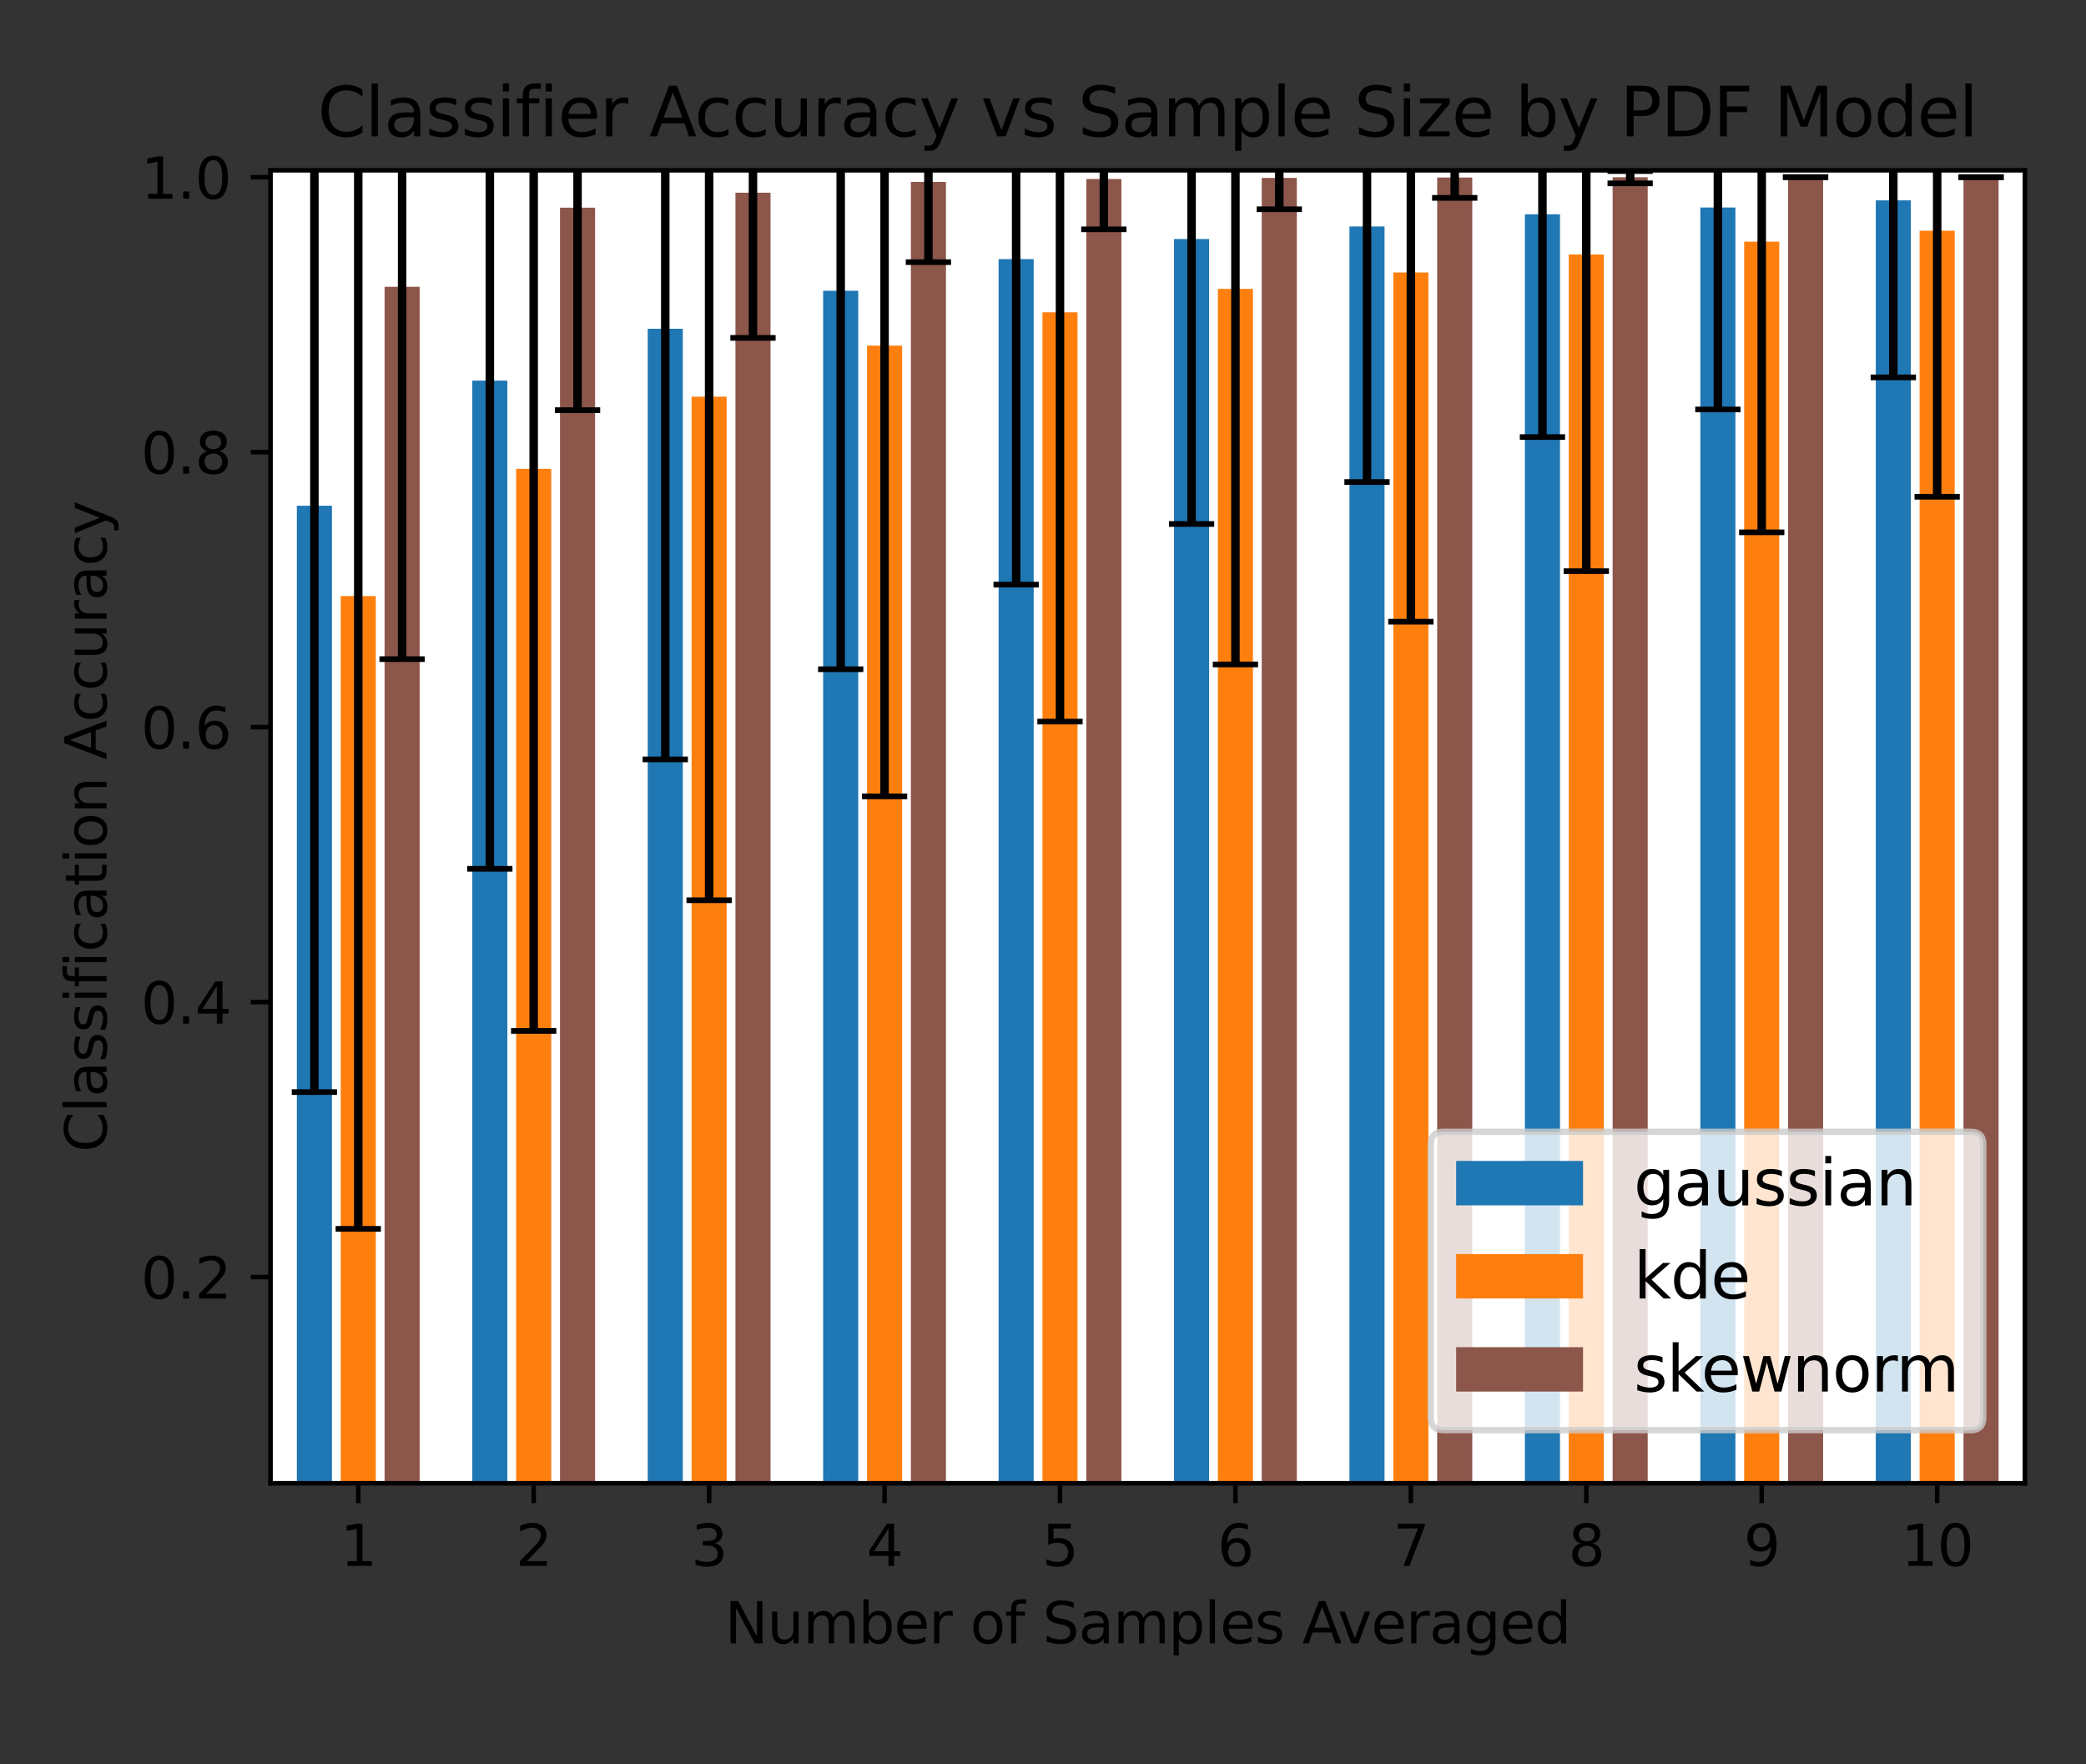 <?xml version="1.0" encoding="UTF-8" standalone="no"?>
<svg
   width="368.64pt"
   height="311.76pt"
   viewBox="0 0 368.64 311.76"
   version="1.1"
   id="svg823"
   xmlns:xlink="http://www.w3.org/1999/xlink"
   xmlns="http://www.w3.org/2000/svg"
   xmlns:svg="http://www.w3.org/2000/svg"
   xmlns:rdf="http://www.w3.org/1999/02/22-rdf-syntax-ns#"
   xmlns:cc="http://creativecommons.org/ns#"
   xmlns:dc="http://purl.org/dc/elements/1.1/">
  <rect x="0" y="0" width="368.64" height="311.76" fill="#333333" stroke="none"/>
  <defs
     id="defs6">
    <style
       type="text/css"
       id="style4">*{stroke-linejoin: round; stroke-linecap: butt}</style>
  </defs>
  <g
     id="patch_2"
     style="display:inline">
    <path
       d="M 47.81,262.119 H 357.84 V 30.097 H 47.81 Z"
       style="fill:#ffffff"
       id="path11" />
  </g>
  <g
     id="patch_3">
    <path
       d="m 52.46,274.267 h 6.201 V 89.373 h -6.201 z"
       clip-path="url(#pbb7b74eeee)"
       style="fill:#1f77b4"
       id="path14" />
  </g>
  <g
     id="patch_4">
    <path
       d="m 83.463,274.267 h 6.201 V 67.264 h -6.201 z"
       clip-path="url(#pbb7b74eeee)"
       style="fill:#1f77b4"
       id="path17" />
  </g>
  <g
     id="patch_5">
    <path
       d="m 114.466,274.267 h 6.201 V 58.1 h -6.201 z"
       clip-path="url(#pbb7b74eeee)"
       style="fill:#1f77b4"
       id="path20" />
  </g>
  <g
     id="patch_6">
    <path
       d="m 145.469,274.267 h 6.201 V 51.38 h -6.201 z"
       clip-path="url(#pbb7b74eeee)"
       style="fill:#1f77b4"
       id="path23" />
  </g>
  <g
     id="patch_7">
    <path
       d="m 176.472,274.267 h 6.201 V 45.792 h -6.201 z"
       clip-path="url(#pbb7b74eeee)"
       style="fill:#1f77b4"
       id="path26" />
  </g>
  <g
     id="patch_8">
    <path
       d="m 207.475,274.267 h 6.201 V 42.24 h -6.201 z"
       clip-path="url(#pbb7b74eeee)"
       style="fill:#1f77b4"
       id="path29" />
  </g>
  <g
     id="patch_9">
    <path
       d="m 238.478,274.267 h 6.201 V 40.019 h -6.201 z"
       clip-path="url(#pbb7b74eeee)"
       style="fill:#1f77b4"
       id="path32" />
  </g>
  <g
     id="patch_10">
    <path
       d="m 269.481,274.267 h 6.201 V 37.867 h -6.201 z"
       clip-path="url(#pbb7b74eeee)"
       style="fill:#1f77b4"
       id="path35" />
  </g>
  <g
     id="patch_11">
    <path
       d="m 300.484,274.267 h 6.201 V 36.671 h -6.201 z"
       clip-path="url(#pbb7b74eeee)"
       style="fill:#1f77b4"
       id="path38" />
  </g>
  <g
     id="patch_12">
    <path
       d="m 331.487,274.267 h 6.201 V 35.408 h -6.201 z"
       clip-path="url(#pbb7b74eeee)"
       style="fill:#1f77b4"
       id="path41" />
  </g>
  <g
     id="patch_13">
    <path
       d="m 60.211,274.267 h 6.201 V 105.33 h -6.201 z"
       clip-path="url(#pbb7b74eeee)"
       style="fill:#ff7f0e"
       id="path44" />
  </g>
  <g
     id="patch_14">
    <path
       d="m 91.214,274.267 h 6.201 V 82.852 h -6.201 z"
       clip-path="url(#pbb7b74eeee)"
       style="fill:#ff7f0e"
       id="path47" />
  </g>
  <g
     id="patch_15">
    <path
       d="m 122.217,274.267 h 6.201 V 70.097 h -6.201 z"
       clip-path="url(#pbb7b74eeee)"
       style="fill:#ff7f0e"
       id="path50" />
  </g>
  <g
     id="patch_16">
    <path
       d="m 153.22,274.267 h 6.201 V 61.074 h -6.201 z"
       clip-path="url(#pbb7b74eeee)"
       style="fill:#ff7f0e"
       id="path53" />
  </g>
  <g
     id="patch_17">
    <path
       d="m 184.223,274.267 h 6.201 V 55.189 h -6.201 z"
       clip-path="url(#pbb7b74eeee)"
       style="fill:#ff7f0e"
       id="path56" />
  </g>
  <g
     id="patch_18">
    <path
       d="m 215.226,274.267 h 6.201 V 51.045 h -6.201 z"
       clip-path="url(#pbb7b74eeee)"
       style="fill:#ff7f0e"
       id="path59" />
  </g>
  <g
     id="patch_19">
    <path
       d="m 246.229,274.267 h 6.201 V 48.153 h -6.201 z"
       clip-path="url(#pbb7b74eeee)"
       style="fill:#ff7f0e"
       id="path62" />
  </g>
  <g
     id="patch_20">
    <path
       d="m 277.232,274.267 h 6.201 V 44.971 h -6.201 z"
       clip-path="url(#pbb7b74eeee)"
       style="fill:#ff7f0e"
       id="path65" />
  </g>
  <g
     id="patch_21">
    <path
       d="m 308.235,274.267 h 6.201 V 42.706 h -6.201 z"
       clip-path="url(#pbb7b74eeee)"
       style="fill:#ff7f0e"
       id="path68" />
  </g>
  <g
     id="patch_22">
    <path
       d="m 339.238,274.267 h 6.201 V 40.777 h -6.201 z"
       clip-path="url(#pbb7b74eeee)"
       style="fill:#ff7f0e"
       id="path71" />
  </g>
  <g
     id="patch_23">
    <path
       d="m 67.962,274.267 h 6.201 V 50.675 h -6.201 z"
       clip-path="url(#pbb7b74eeee)"
       style="fill:#8c564b"
       id="path74" />
  </g>
  <g
     id="patch_24">
    <path
       d="m 98.965,274.267 h 6.201 V 36.701 h -6.201 z"
       clip-path="url(#pbb7b74eeee)"
       style="fill:#8c564b"
       id="path77" />
  </g>
  <g
     id="patch_25">
    <path
       d="m 129.968,274.267 h 6.201 V 34.052 h -6.201 z"
       clip-path="url(#pbb7b74eeee)"
       style="fill:#8c564b"
       id="path80" />
  </g>
  <g
     id="patch_26">
    <path
       d="m 160.971,274.267 h 6.201 V 32.143 h -6.201 z"
       clip-path="url(#pbb7b74eeee)"
       style="fill:#8c564b"
       id="path83" />
  </g>
  <g
     id="patch_27">
    <path
       d="m 191.974,274.267 h 6.201 V 31.637 h -6.201 z"
       clip-path="url(#pbb7b74eeee)"
       style="fill:#8c564b"
       id="path86" />
  </g>
  <g
     id="patch_28">
    <path
       d="m 222.977,274.267 h 6.201 V 31.438 h -6.201 z"
       clip-path="url(#pbb7b74eeee)"
       style="fill:#8c564b"
       id="path89" />
  </g>
  <g
     id="patch_29">
    <path
       d="m 253.98,274.267 h 6.201 V 31.365 h -6.201 z"
       clip-path="url(#pbb7b74eeee)"
       style="fill:#8c564b"
       id="path92" />
  </g>
  <g
     id="patch_30">
    <path
       d="m 284.983,274.267 h 6.201 V 31.317 h -6.201 z"
       clip-path="url(#pbb7b74eeee)"
       style="fill:#8c564b"
       id="path95" />
  </g>
  <g
     id="patch_31">
    <path
       d="m 315.986,274.267 h 6.201 V 31.312 h -6.201 z"
       clip-path="url(#pbb7b74eeee)"
       style="fill:#8c564b"
       id="path98" />
  </g>
  <g
     id="patch_32">
    <path
       d="m 346.989,274.267 h 6.201 V 31.312 h -6.201 z"
       clip-path="url(#pbb7b74eeee)"
       style="fill:#8c564b"
       id="path101" />
  </g>
  <g
     id="matplotlib.axis_1">
    <g
       id="xtick_1">
      <g
         id="line2d_1">
        <defs
           id="defs105">
          <path
             id="m21e3e07cd9"
             d="M 0,0 V 3.5"
             style="stroke:#000000;stroke-width:0.8" />
        </defs>
        <g
           id="g109">
          <use
             xlink:href="#m21e3e07cd9"
             x="63.312"
             y="262.119"
             style="stroke:#000000;stroke-width:0.8"
             id="use107"
             width="100%"
             height="100%" />
        </g>
      </g>
      <g
         id="text_1">
        <!-- 1 -->
        <g
           transform="matrix(0.1,0,0,-0.1,60.13,276.717)"
           id="g117">
          <defs
             id="defs113">
            <path
               id="DejaVuSans-31"
               d="M 794,531 H 1825 V 4091 L 703,3866 v 575 l 1116,225 h 631 V 531 H 3481 V 0 H 794 Z"
               transform="scale(0.016)" />
          </defs>
          <use
             xlink:href="#DejaVuSans-31"
             id="use115"
             x="0"
             y="0"
             width="100%"
             height="100%" />
        </g>
      </g>
    </g>
    <g
       id="xtick_2">
      <g
         id="line2d_2">
        <g
           id="g123">
          <use
             xlink:href="#m21e3e07cd9"
             x="94.314"
             y="262.119"
             style="stroke:#000000;stroke-width:0.8"
             id="use121"
             width="100%"
             height="100%" />
        </g>
      </g>
      <g
         id="text_2">
        <!-- 2 -->
        <g
           transform="matrix(0.1,0,0,-0.1,91.133,276.717)"
           id="g131">
          <defs
             id="defs127">
            <path
               id="DejaVuSans-32"
               d="M 1228,531 H 3431 V 0 H 469 v 531 q 359,372 979,998 621,627 780,809 303,340 423,576 121,236 121,464 0,372 -261,606 -261,235 -680,235 -297,0 -627,-103 -329,-103 -704,-313 v 638 q 381,153 712,231 332,78 607,78 725,0 1156,-363 431,-362 431,-968 0,-288 -108,-546 -107,-257 -392,-607 -78,-91 -497,-524 Q 1991,1309 1228,531 Z"
               transform="scale(0.016)" />
          </defs>
          <use
             xlink:href="#DejaVuSans-32"
             id="use129"
             x="0"
             y="0"
             width="100%"
             height="100%" />
        </g>
      </g>
    </g>
    <g
       id="xtick_3">
      <g
         id="line2d_3">
        <g
           id="g137">
          <use
             xlink:href="#m21e3e07cd9"
             x="125.317"
             y="262.119"
             style="stroke:#000000;stroke-width:0.8"
             id="use135"
             width="100%"
             height="100%" />
        </g>
      </g>
      <g
         id="text_3">
        <!-- 3 -->
        <g
           transform="matrix(0.1,0,0,-0.1,122.136,276.717)"
           id="g145">
          <defs
             id="defs141">
            <path
               id="DejaVuSans-33"
               d="m 2597,2516 q 453,-97 707,-404 255,-306 255,-756 0,-690 -475,-1069 -475,-378 -1350,-378 -293,0 -604,58 -311,58 -642,174 v 609 q 262,-153 574,-231 313,-78 654,-78 593,0 904,234 311,234 311,681 0,413 -289,645 -289,233 -804,233 h -544 v 519 h 569 q 465,0 712,186 247,186 247,536 0,359 -255,551 -254,193 -729,193 -260,0 -557,-57 -297,-56 -653,-174 v 562 q 360,100 674,150 314,50 592,50 719,0 1137,-327 419,-326 419,-882 0,-388 -222,-655 -222,-267 -631,-370 z"
               transform="scale(0.016)" />
          </defs>
          <use
             xlink:href="#DejaVuSans-33"
             id="use143"
             x="0"
             y="0"
             width="100%"
             height="100%" />
        </g>
      </g>
    </g>
    <g
       id="xtick_4">
      <g
         id="line2d_4">
        <g
           id="g151">
          <use
             xlink:href="#m21e3e07cd9"
             x="156.321"
             y="262.119"
             style="stroke:#000000;stroke-width:0.8"
             id="use149"
             width="100%"
             height="100%" />
        </g>
      </g>
      <g
         id="text_4">
        <!-- 4 -->
        <g
           transform="matrix(0.1,0,0,-0.1,153.139,276.717)"
           id="g159">
          <defs
             id="defs155">
            <path
               id="DejaVuSans-34"
               d="M 2419,4116 825,1625 h 1594 z m -166,550 h 794 V 1625 h 666 V 1100 H 3047 V 0 H 2419 V 1100 H 313 v 609 z"
               transform="scale(0.016)" />
          </defs>
          <use
             xlink:href="#DejaVuSans-34"
             id="use157"
             x="0"
             y="0"
             width="100%"
             height="100%" />
        </g>
      </g>
    </g>
    <g
       id="xtick_5">
      <g
         id="line2d_5">
        <g
           id="g165">
          <use
             xlink:href="#m21e3e07cd9"
             x="187.323"
             y="262.119"
             style="stroke:#000000;stroke-width:0.8"
             id="use163"
             width="100%"
             height="100%" />
        </g>
      </g>
      <g
         id="text_5">
        <!-- 5 -->
        <g
           transform="matrix(0.1,0,0,-0.1,184.142,276.717)"
           id="g173">
          <defs
             id="defs169">
            <path
               id="DejaVuSans-35"
               d="M 691,4666 H 3169 V 4134 H 1269 V 2991 q 137,47 274,70 138,23 276,23 781,0 1237,-428 457,-428 457,-1159 Q 3513,744 3044,326 2575,-91 1722,-91 1428,-91 1123,-41 819,9 494,109 v 635 q 281,-153 581,-228 300,-75 634,-75 541,0 856,284 316,284 316,772 0,487 -316,771 -315,285 -856,285 -253,0 -505,-56 -251,-56 -513,-175 z"
               transform="scale(0.016)" />
          </defs>
          <use
             xlink:href="#DejaVuSans-35"
             id="use171"
             x="0"
             y="0"
             width="100%"
             height="100%" />
        </g>
      </g>
    </g>
    <g
       id="xtick_6">
      <g
         id="line2d_6">
        <g
           id="g179">
          <use
             xlink:href="#m21e3e07cd9"
             x="218.327"
             y="262.119"
             style="stroke:#000000;stroke-width:0.8"
             id="use177"
             width="100%"
             height="100%" />
        </g>
      </g>
      <g
         id="text_6">
        <!-- 6 -->
        <g
           transform="matrix(0.1,0,0,-0.1,215.145,276.717)"
           id="g187">
          <defs
             id="defs183">
            <path
               id="DejaVuSans-36"
               d="m 2113,2584 q -425,0 -674,-291 -248,-290 -248,-796 0,-503 248,-796 249,-292 674,-292 425,0 673,292 248,293 248,796 0,506 -248,796 -248,291 -673,291 z m 1253,1979 v -575 q -238,112 -480,171 -242,60 -480,60 -625,0 -955,-422 -329,-422 -376,-1275 184,272 462,417 279,145 613,145 703,0 1111,-427 408,-426 408,-1160 0,-719 -425,-1154 -425,-434 -1131,-434 -810,0 -1238,620 -428,621 -428,1799 0,1106 525,1764 525,658 1409,658 238,0 480,-47 242,-47 505,-140 z"
               transform="scale(0.016)" />
          </defs>
          <use
             xlink:href="#DejaVuSans-36"
             id="use185"
             x="0"
             y="0"
             width="100%"
             height="100%" />
        </g>
      </g>
    </g>
    <g
       id="xtick_7">
      <g
         id="line2d_7">
        <g
           id="g193">
          <use
             xlink:href="#m21e3e07cd9"
             x="249.329"
             y="262.119"
             style="stroke:#000000;stroke-width:0.8"
             id="use191"
             width="100%"
             height="100%" />
        </g>
      </g>
      <g
         id="text_7">
        <!-- 7 -->
        <g
           transform="matrix(0.1,0,0,-0.1,246.148,276.717)"
           id="g201">
          <defs
             id="defs197">
            <path
               id="DejaVuSans-37"
               d="M 525,4666 H 3525 V 4397 L 1831,0 H 1172 L 2766,4134 H 525 Z"
               transform="scale(0.016)" />
          </defs>
          <use
             xlink:href="#DejaVuSans-37"
             id="use199"
             x="0"
             y="0"
             width="100%"
             height="100%" />
        </g>
      </g>
    </g>
    <g
       id="xtick_8">
      <g
         id="line2d_8">
        <g
           id="g207">
          <use
             xlink:href="#m21e3e07cd9"
             x="280.332"
             y="262.119"
             style="stroke:#000000;stroke-width:0.8"
             id="use205"
             width="100%"
             height="100%" />
        </g>
      </g>
      <g
         id="text_8">
        <!-- 8 -->
        <g
           transform="matrix(0.1,0,0,-0.1,277.151,276.717)"
           id="g215">
          <defs
             id="defs211">
            <path
               id="DejaVuSans-38"
               d="m 2034,2216 q -450,0 -708,-241 -257,-241 -257,-662 0,-422 257,-663 258,-241 708,-241 450,0 709,242 260,243 260,662 0,421 -258,662 -257,241 -711,241 z m -631,268 q -406,100 -633,378 -226,279 -226,679 0,559 398,884 399,325 1092,325 697,0 1094,-325 397,-325 397,-884 0,-400 -227,-679 -226,-278 -629,-378 456,-106 710,-416 255,-309 255,-755 Q 3634,634 3220,271 2806,-91 2034,-91 1263,-91 848,271 434,634 434,1313 q 0,446 256,755 257,310 713,416 z m -231,997 q 0,-362 226,-565 227,-203 636,-203 407,0 636,203 230,203 230,565 0,363 -230,566 -229,203 -636,203 -409,0 -636,-203 -226,-203 -226,-566 z"
               transform="scale(0.016)" />
          </defs>
          <use
             xlink:href="#DejaVuSans-38"
             id="use213"
             x="0"
             y="0"
             width="100%"
             height="100%" />
        </g>
      </g>
    </g>
    <g
       id="xtick_9">
      <g
         id="line2d_9">
        <g
           id="g221">
          <use
             xlink:href="#m21e3e07cd9"
             x="311.336"
             y="262.119"
             style="stroke:#000000;stroke-width:0.8"
             id="use219"
             width="100%"
             height="100%" />
        </g>
      </g>
      <g
         id="text_9">
        <!-- 9 -->
        <g
           transform="matrix(0.1,0,0,-0.1,308.154,276.717)"
           id="g229">
          <defs
             id="defs225">
            <path
               id="DejaVuSans-39"
               d="m 703,97 v 575 q 238,-113 481,-172 244,-59 479,-59 625,0 954,420 330,420 377,1277 -181,-269 -460,-413 -278,-144 -615,-144 -700,0 -1108,423 -408,424 -408,1159 0,718 425,1152 425,435 1131,435 810,0 1236,-621 427,-620 427,-1801 Q 3622,1225 3098,567 2575,-91 1691,-91 1453,-91 1209,-44 966,3 703,97 Z m 1256,1978 q 425,0 673,290 249,291 249,798 0,503 -249,795 -248,292 -673,292 -425,0 -673,-292 -248,-292 -248,-795 0,-507 248,-798 248,-290 673,-290 z"
               transform="scale(0.016)" />
          </defs>
          <use
             xlink:href="#DejaVuSans-39"
             id="use227"
             x="0"
             y="0"
             width="100%"
             height="100%" />
        </g>
      </g>
    </g>
    <g
       id="xtick_10">
      <g
         id="line2d_10">
        <g
           id="g235">
          <use
             xlink:href="#m21e3e07cd9"
             x="342.339"
             y="262.119"
             style="stroke:#000000;stroke-width:0.8"
             id="use233"
             width="100%"
             height="100%" />
        </g>
      </g>
      <g
         id="text_10">
        <!-- 10 -->
        <g
           transform="matrix(0.1,0,0,-0.1,335.976,276.717)"
           id="g245">
          <defs
             id="defs239">
            <path
               id="DejaVuSans-30"
               d="m 2034,4250 q -487,0 -733,-480 -245,-479 -245,-1442 0,-959 245,-1439 246,-480 733,-480 491,0 736,480 246,480 246,1439 0,963 -246,1442 -245,480 -736,480 z m 0,500 q 785,0 1199,-621 414,-620 414,-1801 0,-1178 -414,-1799 -414,-620 -1199,-620 -784,0 -1198,620 -414,621 -414,1799 0,1181 414,1801 414,621 1198,621 z"
               transform="scale(0.016)" />
          </defs>
          <use
             xlink:href="#DejaVuSans-31"
             id="use241"
             x="0"
             y="0"
             width="100%"
             height="100%" />
          <use
             xlink:href="#DejaVuSans-30"
             transform="translate(63.623)"
             id="use243"
             x="0"
             y="0"
             width="100%"
             height="100%" />
        </g>
      </g>
    </g>
    <g
       id="text_11">
      <!-- Number of Samples Averaged -->
      <g
         transform="matrix(0.1,0,0,-0.1,128.092,290.395)"
         id="g321">
        <defs
           id="defs267">
          <path
             id="DejaVuSans-4e"
             d="m 628,4666 h 850 L 3547,763 v 3903 h 612 V 0 H 3309 L 1241,3903 V 0 H 628 Z"
             transform="scale(0.016)" />
          <path
             id="DejaVuSans-75"
             d="m 544,1381 v 2119 h 575 V 1403 q 0,-497 193,-746 194,-248 582,-248 465,0 735,297 271,297 271,810 v 1984 h 575 V 0 H 2900 V 538 Q 2691,219 2414,64 2138,-91 1772,-91 1169,-91 856,284 544,659 544,1381 Z m 1447,2203 z"
             transform="scale(0.016)" />
          <path
             id="DejaVuSans-6d"
             d="m 3328,2828 q 216,388 516,572 300,184 706,184 547,0 844,-383 297,-382 297,-1088 V 0 h -578 v 2094 q 0,503 -179,746 -178,244 -543,244 -447,0 -707,-297 -259,-296 -259,-809 V 0 h -578 v 2094 q 0,506 -178,748 -178,242 -550,242 -441,0 -701,-298 -259,-298 -259,-808 V 0 H 581 v 3500 h 578 v -544 q 197,322 472,475 275,153 653,153 382,0 649,-194 267,-193 395,-562 z"
             transform="scale(0.016)" />
          <path
             id="DejaVuSans-62"
             d="m 3116,1747 q 0,634 -261,995 -261,361 -717,361 -457,0 -718,-361 -261,-361 -261,-995 0,-634 261,-995 261,-361 718,-361 456,0 717,361 261,361 261,995 z M 1159,2969 q 182,312 458,463 277,152 661,152 638,0 1036,-506 399,-506 399,-1331 Q 3713,922 3314,415 2916,-91 2278,-91 1894,-91 1617,61 1341,213 1159,525 V 0 H 581 v 4863 h 578 z"
             transform="scale(0.016)" />
          <path
             id="DejaVuSans-65"
             d="M 3597,1894 V 1613 H 953 q 38,-594 358,-905 320,-311 892,-311 331,0 642,81 311,81 618,244 V 178 Q 3153,47 2828,-22 2503,-91 2169,-91 1331,-91 842,396 353,884 353,1716 q 0,859 464,1363 464,505 1252,505 706,0 1117,-455 411,-454 411,-1235 z m -575,169 q -6,471 -264,752 -258,282 -683,282 -481,0 -770,-272 -289,-272 -333,-766 z"
             transform="scale(0.016)" />
          <path
             id="DejaVuSans-72"
             d="m 2631,2963 q -97,56 -211,82 -114,27 -251,27 -488,0 -749,-317 -261,-317 -261,-911 V 0 H 581 v 3500 h 578 v -544 q 182,319 472,473 291,155 707,155 59,0 131,-8 72,-7 159,-23 z"
             transform="scale(0.016)" />
          <path
             id="DejaVuSans-20"
             transform="scale(0.016)"
             d="" />
          <path
             id="DejaVuSans-6f"
             d="m 1959,3097 q -462,0 -731,-361 -269,-361 -269,-989 0,-628 267,-989 268,-361 733,-361 460,0 728,362 269,363 269,988 0,622 -269,986 -268,364 -728,364 z m 0,487 q 750,0 1178,-488 429,-487 429,-1349 Q 3566,888 3137,398 2709,-91 1959,-91 1206,-91 779,398 353,888 353,1747 q 0,862 426,1349 427,488 1180,488 z"
             transform="scale(0.016)" />
          <path
             id="DejaVuSans-66"
             d="m 2375,4863 v -479 h -550 q -309,0 -430,-125 -120,-125 -120,-450 v -309 h 947 V 3053 H 1275 V 0 H 697 V 3053 H 147 v 447 h 550 v 244 q 0,584 272,851 272,268 862,268 z"
             transform="scale(0.016)" />
          <path
             id="DejaVuSans-53"
             d="m 3425,4513 v -616 q -359,172 -678,256 -319,85 -616,85 -515,0 -795,-200 -280,-200 -280,-569 0,-310 186,-468 186,-157 705,-254 l 381,-78 q 706,-135 1042,-474 336,-339 336,-907 0,-679 -455,-1029 -454,-350 -1332,-350 -331,0 -705,75 -373,75 -773,222 v 650 q 384,-215 753,-325 369,-109 725,-109 540,0 834,212 294,213 294,607 0,343 -211,537 -211,194 -692,291 l -385,75 q -706,140 -1022,440 -315,300 -315,835 0,619 436,975 436,356 1201,356 329,0 669,-60 341,-59 697,-177 z"
             transform="scale(0.016)" />
          <path
             id="DejaVuSans-61"
             d="m 2194,1759 q -697,0 -966,-159 -269,-159 -269,-544 0,-306 202,-486 202,-179 548,-179 479,0 768,339 289,339 289,901 v 128 z m 1147,238 V 0 H 2766 V 531 Q 2569,213 2275,61 1981,-91 1556,-91 q -537,0 -855,302 -317,302 -317,808 0,590 395,890 396,300 1180,300 h 807 v 57 q 0,397 -261,614 -261,217 -733,217 -300,0 -585,-72 -284,-72 -546,-216 v 532 q 315,122 612,182 297,61 578,61 760,0 1135,-394 375,-393 375,-1193 z"
             transform="scale(0.016)" />
          <path
             id="DejaVuSans-70"
             d="M 1159,525 V -1331 H 581 v 4831 h 578 v -531 q 182,312 458,463 277,152 661,152 638,0 1036,-506 399,-506 399,-1331 0,-825 -399,-1332 -398,-506 -1036,-506 -384,0 -661,152 -276,152 -458,464 z m 1957,1222 q 0,634 -261,995 -261,361 -717,361 -457,0 -718,-361 -261,-361 -261,-995 0,-634 261,-995 261,-361 718,-361 456,0 717,361 261,361 261,995 z"
             transform="scale(0.016)" />
          <path
             id="DejaVuSans-6c"
             d="m 603,4863 h 575 V 0 H 603 Z"
             transform="scale(0.016)" />
          <path
             id="DejaVuSans-73"
             d="m 2834,3397 v -544 q -243,125 -506,187 -262,63 -544,63 -428,0 -642,-131 -214,-131 -214,-394 0,-200 153,-314 153,-114 616,-217 l 197,-44 q 612,-131 870,-370 258,-239 258,-667 0,-488 -386,-773 Q 2250,-91 1575,-91 1294,-91 989,-36 684,19 347,128 v 594 q 319,-166 628,-249 309,-82 613,-82 406,0 624,139 219,139 219,392 0,234 -158,359 -157,125 -692,241 l -200,47 q -534,112 -772,345 -237,233 -237,639 0,494 350,762 350,269 994,269 318,0 599,-47 282,-46 519,-140 z"
             transform="scale(0.016)" />
          <path
             id="DejaVuSans-41"
             d="M 2188,4044 1331,1722 h 1716 z m -357,622 h 716 L 4325,0 H 3669 L 3244,1197 H 1141 L 716,0 H 50 Z"
             transform="scale(0.016)" />
          <path
             id="DejaVuSans-76"
             d="M 191,3500 H 800 L 1894,563 2988,3500 h 609 L 2284,0 h -781 z"
             transform="scale(0.016)" />
          <path
             id="DejaVuSans-67"
             d="m 2906,1791 q 0,625 -258,968 -257,344 -723,344 -462,0 -720,-344 -258,-343 -258,-968 0,-622 258,-966 258,-344 720,-344 466,0 723,344 258,344 258,966 z M 3481,434 q 0,-893 -397,-1329 -396,-436 -1215,-436 -303,0 -572,45 -269,45 -522,139 v 559 q 253,-137 500,-202 247,-66 503,-66 566,0 847,295 281,295 281,892 V 616 Q 2728,306 2450,153 2172,0 1784,0 1141,0 747,490 353,981 353,1791 q 0,812 394,1302 394,491 1037,491 388,0 666,-153 278,-153 456,-462 v 531 h 575 z"
             transform="scale(0.016)" />
          <path
             id="DejaVuSans-64"
             d="m 2906,2969 v 1894 h 575 V 0 H 2906 V 525 Q 2725,213 2448,61 2172,-91 1784,-91 1150,-91 751,415 353,922 353,1747 q 0,825 398,1331 399,506 1033,506 388,0 664,-152 277,-151 458,-463 z M 947,1747 q 0,-634 261,-995 261,-361 717,-361 456,0 718,361 263,361 263,995 0,634 -263,995 -262,361 -718,361 -456,0 -717,-361 -261,-361 -261,-995 z"
             transform="scale(0.016)" />
        </defs>
        <use
           xlink:href="#DejaVuSans-4e"
           id="use269"
           x="0"
           y="0"
           width="100%"
           height="100%" />
        <use
           xlink:href="#DejaVuSans-75"
           transform="translate(74.805)"
           id="use271"
           x="0"
           y="0"
           width="100%"
           height="100%" />
        <use
           xlink:href="#DejaVuSans-6d"
           transform="translate(138.184)"
           id="use273"
           x="0"
           y="0"
           width="100%"
           height="100%" />
        <use
           xlink:href="#DejaVuSans-62"
           transform="translate(235.596)"
           id="use275"
           x="0"
           y="0"
           width="100%"
           height="100%" />
        <use
           xlink:href="#DejaVuSans-65"
           transform="translate(299.072)"
           id="use277"
           x="0"
           y="0"
           width="100%"
           height="100%" />
        <use
           xlink:href="#DejaVuSans-72"
           transform="translate(360.596)"
           id="use279"
           x="0"
           y="0"
           width="100%"
           height="100%" />
        <use
           xlink:href="#DejaVuSans-20"
           transform="translate(401.709)"
           id="use281"
           x="0"
           y="0"
           width="100%"
           height="100%" />
        <use
           xlink:href="#DejaVuSans-6f"
           transform="translate(433.496)"
           id="use283"
           x="0"
           y="0"
           width="100%"
           height="100%" />
        <use
           xlink:href="#DejaVuSans-66"
           transform="translate(494.678)"
           id="use285"
           x="0"
           y="0"
           width="100%"
           height="100%" />
        <use
           xlink:href="#DejaVuSans-20"
           transform="translate(529.883)"
           id="use287"
           x="0"
           y="0"
           width="100%"
           height="100%" />
        <use
           xlink:href="#DejaVuSans-53"
           transform="translate(561.67)"
           id="use289"
           x="0"
           y="0"
           width="100%"
           height="100%" />
        <use
           xlink:href="#DejaVuSans-61"
           transform="translate(625.146)"
           id="use291"
           x="0"
           y="0"
           width="100%"
           height="100%" />
        <use
           xlink:href="#DejaVuSans-6d"
           transform="translate(686.426)"
           id="use293"
           x="0"
           y="0"
           width="100%"
           height="100%" />
        <use
           xlink:href="#DejaVuSans-70"
           transform="translate(783.838)"
           id="use295"
           x="0"
           y="0"
           width="100%"
           height="100%" />
        <use
           xlink:href="#DejaVuSans-6c"
           transform="translate(847.314)"
           id="use297"
           x="0"
           y="0"
           width="100%"
           height="100%" />
        <use
           xlink:href="#DejaVuSans-65"
           transform="translate(875.098)"
           id="use299"
           x="0"
           y="0"
           width="100%"
           height="100%" />
        <use
           xlink:href="#DejaVuSans-73"
           transform="translate(936.621)"
           id="use301"
           x="0"
           y="0"
           width="100%"
           height="100%" />
        <use
           xlink:href="#DejaVuSans-20"
           transform="translate(988.721)"
           id="use303"
           x="0"
           y="0"
           width="100%"
           height="100%" />
        <use
           xlink:href="#DejaVuSans-41"
           transform="translate(1020.508)"
           id="use305"
           x="0"
           y="0"
           width="100%"
           height="100%" />
        <use
           xlink:href="#DejaVuSans-76"
           transform="translate(1083.041)"
           id="use307"
           x="0"
           y="0"
           width="100%"
           height="100%" />
        <use
           xlink:href="#DejaVuSans-65"
           transform="translate(1142.221)"
           id="use309"
           x="0"
           y="0"
           width="100%"
           height="100%" />
        <use
           xlink:href="#DejaVuSans-72"
           transform="translate(1203.744)"
           id="use311"
           x="0"
           y="0"
           width="100%"
           height="100%" />
        <use
           xlink:href="#DejaVuSans-61"
           transform="translate(1244.857)"
           id="use313"
           x="0"
           y="0"
           width="100%"
           height="100%" />
        <use
           xlink:href="#DejaVuSans-67"
           transform="translate(1306.137)"
           id="use315"
           x="0"
           y="0"
           width="100%"
           height="100%" />
        <use
           xlink:href="#DejaVuSans-65"
           transform="translate(1369.613)"
           id="use317"
           x="0"
           y="0"
           width="100%"
           height="100%" />
        <use
           xlink:href="#DejaVuSans-64"
           transform="translate(1431.137)"
           id="use319"
           x="0"
           y="0"
           width="100%"
           height="100%" />
      </g>
    </g>
  </g>
  <g
     id="matplotlib.axis_2">
    <g
       id="ytick_1">
      <g
         id="line2d_11">
        <defs
           id="defs326">
          <path
             id="m6c1dc129af"
             d="M 0,0 H -3.5"
             style="stroke:#000000;stroke-width:0.8" />
        </defs>
        <g
           id="g330">
          <use
             xlink:href="#m6c1dc129af"
             x="47.81"
             y="225.676"
             style="stroke:#000000;stroke-width:0.8"
             id="use328"
             width="100%"
             height="100%" />
        </g>
      </g>
      <g
         id="text_12">
        <!-- 0.2 -->
        <g
           transform="matrix(0.1,0,0,-0.1,24.907,229.475)"
           id="g342">
          <defs
             id="defs334">
            <path
               id="DejaVuSans-2e"
               d="m 684,794 h 660 V 0 H 684 Z"
               transform="scale(0.016)" />
          </defs>
          <use
             xlink:href="#DejaVuSans-30"
             id="use336"
             x="0"
             y="0"
             width="100%"
             height="100%" />
          <use
             xlink:href="#DejaVuSans-2e"
             transform="translate(63.623)"
             id="use338"
             x="0"
             y="0"
             width="100%"
             height="100%" />
          <use
             xlink:href="#DejaVuSans-32"
             transform="translate(95.41)"
             id="use340"
             x="0"
             y="0"
             width="100%"
             height="100%" />
        </g>
      </g>
    </g>
    <g
       id="ytick_2">
      <g
         id="line2d_12">
        <g
           id="g348">
          <use
             xlink:href="#m6c1dc129af"
             x="47.81"
             y="177.085"
             style="stroke:#000000;stroke-width:0.8"
             id="use346"
             width="100%"
             height="100%" />
        </g>
      </g>
      <g
         id="text_13">
        <!-- 0.4 -->
        <g
           transform="matrix(0.1,0,0,-0.1,24.907,180.884)"
           id="g357">
          <use
             xlink:href="#DejaVuSans-30"
             id="use351"
             x="0"
             y="0"
             width="100%"
             height="100%" />
          <use
             xlink:href="#DejaVuSans-2e"
             transform="translate(63.623)"
             id="use353"
             x="0"
             y="0"
             width="100%"
             height="100%" />
          <use
             xlink:href="#DejaVuSans-34"
             transform="translate(95.41)"
             id="use355"
             x="0"
             y="0"
             width="100%"
             height="100%" />
        </g>
      </g>
    </g>
    <g
       id="ytick_3">
      <g
         id="line2d_13">
        <g
           id="g363">
          <use
             xlink:href="#m6c1dc129af"
             x="47.81"
             y="128.494"
             style="stroke:#000000;stroke-width:0.8"
             id="use361"
             width="100%"
             height="100%" />
        </g>
      </g>
      <g
         id="text_14">
        <!-- 0.6 -->
        <g
           transform="matrix(0.1,0,0,-0.1,24.907,132.293)"
           id="g372">
          <use
             xlink:href="#DejaVuSans-30"
             id="use366"
             x="0"
             y="0"
             width="100%"
             height="100%" />
          <use
             xlink:href="#DejaVuSans-2e"
             transform="translate(63.623)"
             id="use368"
             x="0"
             y="0"
             width="100%"
             height="100%" />
          <use
             xlink:href="#DejaVuSans-36"
             transform="translate(95.41)"
             id="use370"
             x="0"
             y="0"
             width="100%"
             height="100%" />
        </g>
      </g>
    </g>
    <g
       id="ytick_4">
      <g
         id="line2d_14">
        <g
           id="g378">
          <use
             xlink:href="#m6c1dc129af"
             x="47.81"
             y="79.903"
             style="stroke:#000000;stroke-width:0.8"
             id="use376"
             width="100%"
             height="100%" />
        </g>
      </g>
      <g
         id="text_15">
        <!-- 0.8 -->
        <g
           transform="matrix(0.1,0,0,-0.1,24.907,83.702)"
           id="g387">
          <use
             xlink:href="#DejaVuSans-30"
             id="use381"
             x="0"
             y="0"
             width="100%"
             height="100%" />
          <use
             xlink:href="#DejaVuSans-2e"
             transform="translate(63.623)"
             id="use383"
             x="0"
             y="0"
             width="100%"
             height="100%" />
          <use
             xlink:href="#DejaVuSans-38"
             transform="translate(95.41)"
             id="use385"
             x="0"
             y="0"
             width="100%"
             height="100%" />
        </g>
      </g>
    </g>
    <g
       id="ytick_5">
      <g
         id="line2d_15">
        <g
           id="g393">
          <use
             xlink:href="#m6c1dc129af"
             x="47.81"
             y="31.312"
             style="stroke:#000000;stroke-width:0.8"
             id="use391"
             width="100%"
             height="100%" />
        </g>
      </g>
      <g
         id="text_16">
        <!-- 1.0 -->
        <g
           transform="matrix(0.1,0,0,-0.1,24.907,35.111)"
           id="g402">
          <use
             xlink:href="#DejaVuSans-31"
             id="use396"
             x="0"
             y="0"
             width="100%"
             height="100%" />
          <use
             xlink:href="#DejaVuSans-2e"
             transform="translate(63.623)"
             id="use398"
             x="0"
             y="0"
             width="100%"
             height="100%" />
          <use
             xlink:href="#DejaVuSans-30"
             transform="translate(95.41)"
             id="use400"
             x="0"
             y="0"
             width="100%"
             height="100%" />
        </g>
      </g>
    </g>
    <g
       id="text_17">
      <!-- Classification Accuracy -->
      <g
         transform="matrix(0,-0.1,-0.1,0,18.827,203.608)"
         id="g460">
        <defs
           id="defs412">
          <path
             id="DejaVuSans-43"
             d="m 4122,4306 v -665 q -319,297 -680,443 -361,147 -767,147 -800,0 -1225,-489 -425,-489 -425,-1414 0,-922 425,-1411 425,-489 1225,-489 406,0 767,147 361,147 680,444 V 359 Q 3791,134 3420,21 3050,-91 2638,-91 1578,-91 968,557 359,1206 359,2328 q 0,1125 609,1773 610,649 1670,649 418,0 788,-111 371,-111 696,-333 z"
             transform="scale(0.016)" />
          <path
             id="DejaVuSans-69"
             d="m 603,3500 h 575 V 0 H 603 Z m 0,1363 h 575 V 4134 H 603 Z"
             transform="scale(0.016)" />
          <path
             id="DejaVuSans-63"
             d="m 3122,3366 v -538 q -244,135 -489,202 -245,67 -495,67 -560,0 -870,-355 -309,-354 -309,-995 0,-641 309,-996 310,-354 870,-354 250,0 495,67 245,67 489,202 V 134 Q 2881,22 2623,-34 2366,-91 2075,-91 1284,-91 818,406 353,903 353,1747 q 0,856 470,1346 471,491 1290,491 265,0 518,-55 253,-54 491,-163 z"
             transform="scale(0.016)" />
          <path
             id="DejaVuSans-74"
             d="M 1172,4494 V 3500 H 2356 V 3053 H 1172 V 1153 q 0,-428 117,-550 117,-122 477,-122 h 590 V 0 H 1766 Q 1100,0 847,248 594,497 594,1153 V 3053 H 172 v 447 h 422 v 994 z"
             transform="scale(0.016)" />
          <path
             id="DejaVuSans-6e"
             d="M 3513,2113 V 0 h -575 v 2094 q 0,497 -194,743 -194,247 -581,247 -466,0 -735,-297 -269,-296 -269,-809 V 0 H 581 v 3500 h 578 v -544 q 207,316 486,472 280,156 646,156 603,0 912,-373 310,-373 310,-1098 z"
             transform="scale(0.016)" />
          <path
             id="DejaVuSans-79"
             d="m 2059,-325 q -243,-625 -475,-815 -231,-191 -618,-191 H 506 v 481 h 338 q 237,0 368,113 132,112 291,531 L 1606,56 191,3500 H 800 L 1894,763 2988,3500 h 609 z"
             transform="scale(0.016)" />
        </defs>
        <use
           xlink:href="#DejaVuSans-43"
           id="use414"
           x="0"
           y="0"
           width="100%"
           height="100%" />
        <use
           xlink:href="#DejaVuSans-6c"
           transform="translate(69.824)"
           id="use416"
           x="0"
           y="0"
           width="100%"
           height="100%" />
        <use
           xlink:href="#DejaVuSans-61"
           transform="translate(97.607)"
           id="use418"
           x="0"
           y="0"
           width="100%"
           height="100%" />
        <use
           xlink:href="#DejaVuSans-73"
           transform="translate(158.887)"
           id="use420"
           x="0"
           y="0"
           width="100%"
           height="100%" />
        <use
           xlink:href="#DejaVuSans-73"
           transform="translate(210.986)"
           id="use422"
           x="0"
           y="0"
           width="100%"
           height="100%" />
        <use
           xlink:href="#DejaVuSans-69"
           transform="translate(263.086)"
           id="use424"
           x="0"
           y="0"
           width="100%"
           height="100%" />
        <use
           xlink:href="#DejaVuSans-66"
           transform="translate(290.869)"
           id="use426"
           x="0"
           y="0"
           width="100%"
           height="100%" />
        <use
           xlink:href="#DejaVuSans-69"
           transform="translate(326.074)"
           id="use428"
           x="0"
           y="0"
           width="100%"
           height="100%" />
        <use
           xlink:href="#DejaVuSans-63"
           transform="translate(353.857)"
           id="use430"
           x="0"
           y="0"
           width="100%"
           height="100%" />
        <use
           xlink:href="#DejaVuSans-61"
           transform="translate(408.838)"
           id="use432"
           x="0"
           y="0"
           width="100%"
           height="100%" />
        <use
           xlink:href="#DejaVuSans-74"
           transform="translate(470.117)"
           id="use434"
           x="0"
           y="0"
           width="100%"
           height="100%" />
        <use
           xlink:href="#DejaVuSans-69"
           transform="translate(509.326)"
           id="use436"
           x="0"
           y="0"
           width="100%"
           height="100%" />
        <use
           xlink:href="#DejaVuSans-6f"
           transform="translate(537.109)"
           id="use438"
           x="0"
           y="0"
           width="100%"
           height="100%" />
        <use
           xlink:href="#DejaVuSans-6e"
           transform="translate(598.291)"
           id="use440"
           x="0"
           y="0"
           width="100%"
           height="100%" />
        <use
           xlink:href="#DejaVuSans-20"
           transform="translate(661.67)"
           id="use442"
           x="0"
           y="0"
           width="100%"
           height="100%" />
        <use
           xlink:href="#DejaVuSans-41"
           transform="translate(693.457)"
           id="use444"
           x="0"
           y="0"
           width="100%"
           height="100%" />
        <use
           xlink:href="#DejaVuSans-63"
           transform="translate(760.115)"
           id="use446"
           x="0"
           y="0"
           width="100%"
           height="100%" />
        <use
           xlink:href="#DejaVuSans-63"
           transform="translate(815.096)"
           id="use448"
           x="0"
           y="0"
           width="100%"
           height="100%" />
        <use
           xlink:href="#DejaVuSans-75"
           transform="translate(870.076)"
           id="use450"
           x="0"
           y="0"
           width="100%"
           height="100%" />
        <use
           xlink:href="#DejaVuSans-72"
           transform="translate(933.455)"
           id="use452"
           x="0"
           y="0"
           width="100%"
           height="100%" />
        <use
           xlink:href="#DejaVuSans-61"
           transform="translate(974.568)"
           id="use454"
           x="0"
           y="0"
           width="100%"
           height="100%" />
        <use
           xlink:href="#DejaVuSans-63"
           transform="translate(1035.848)"
           id="use456"
           x="0"
           y="0"
           width="100%"
           height="100%" />
        <use
           xlink:href="#DejaVuSans-79"
           transform="translate(1090.828)"
           id="use458"
           x="0"
           y="0"
           width="100%"
           height="100%" />
      </g>
    </g>
  </g>
  <g
     id="LineCollection_1">
    <path
       d="M 55.561,192.984 V -1"
       clip-path="url(#pbb7b74eeee)"
       style="fill:none;stroke:#000000;stroke-width:1.5"
       id="path464" />
    <path
       d="M 86.564,153.533 V -1"
       clip-path="url(#pbb7b74eeee)"
       style="fill:none;stroke:#000000;stroke-width:1.5"
       id="path466" />
    <path
       d="M 117.567,134.197 V -1"
       clip-path="url(#pbb7b74eeee)"
       style="fill:none;stroke:#000000;stroke-width:1.5"
       id="path468" />
    <path
       d="M 148.57,118.26 V -1"
       clip-path="url(#pbb7b74eeee)"
       style="fill:none;stroke:#000000;stroke-width:1.5"
       id="path470" />
    <path
       d="M 179.573,103.31 V -1"
       clip-path="url(#pbb7b74eeee)"
       style="fill:none;stroke:#000000;stroke-width:1.5"
       id="path472" />
    <path
       d="M 210.576,92.595 V -1"
       clip-path="url(#pbb7b74eeee)"
       style="fill:none;stroke:#000000;stroke-width:1.5"
       id="path474" />
    <path
       d="M 241.579,85.182 V -1"
       clip-path="url(#pbb7b74eeee)"
       style="fill:none;stroke:#000000;stroke-width:1.5"
       id="path476" />
    <path
       d="M 272.582,77.231 V -1"
       clip-path="url(#pbb7b74eeee)"
       style="fill:none;stroke:#000000;stroke-width:1.5"
       id="path478" />
    <path
       d="M 303.585,72.356 V 0.987"
       clip-path="url(#pbb7b74eeee)"
       style="fill:none;stroke:#000000;stroke-width:1.5"
       id="path480" />
    <path
       d="M 334.588,66.688 V 4.128"
       clip-path="url(#pbb7b74eeee)"
       style="fill:none;stroke:#000000;stroke-width:1.5"
       id="path482" />
  </g>
  <g
     id="line2d_16">
    <defs
       id="defs486">
      <path
         id="m00db0fabea"
         d="M 4,0 H -4"
         style="stroke:#000000" />
    </defs>
    <g
       clip-path="url(#pbb7b74eeee)"
       id="g508">
      <use
         xlink:href="#m00db0fabea"
         x="55.561"
         y="192.984"
         style="stroke:#000000"
         id="use488"
         width="100%"
         height="100%" />
      <use
         xlink:href="#m00db0fabea"
         x="86.564"
         y="153.533"
         style="stroke:#000000"
         id="use490"
         width="100%"
         height="100%" />
      <use
         xlink:href="#m00db0fabea"
         x="117.567"
         y="134.197"
         style="stroke:#000000"
         id="use492"
         width="100%"
         height="100%" />
      <use
         xlink:href="#m00db0fabea"
         x="148.57"
         y="118.26"
         style="stroke:#000000"
         id="use494"
         width="100%"
         height="100%" />
      <use
         xlink:href="#m00db0fabea"
         x="179.573"
         y="103.31"
         style="stroke:#000000"
         id="use496"
         width="100%"
         height="100%" />
      <use
         xlink:href="#m00db0fabea"
         x="210.576"
         y="92.595"
         style="stroke:#000000"
         id="use498"
         width="100%"
         height="100%" />
      <use
         xlink:href="#m00db0fabea"
         x="241.579"
         y="85.182"
         style="stroke:#000000"
         id="use500"
         width="100%"
         height="100%" />
      <use
         xlink:href="#m00db0fabea"
         x="272.582"
         y="77.231"
         style="stroke:#000000"
         id="use502"
         width="100%"
         height="100%" />
      <use
         xlink:href="#m00db0fabea"
         x="303.585"
         y="72.356"
         style="stroke:#000000"
         id="use504"
         width="100%"
         height="100%" />
      <use
         xlink:href="#m00db0fabea"
         x="334.588"
         y="66.688"
         style="stroke:#000000"
         id="use506"
         width="100%"
         height="100%" />
    </g>
  </g>
  <g
     id="line2d_17">
    <g
       clip-path="url(#pbb7b74eeee)"
       id="g517">
      <use
         xlink:href="#m00db0fabea"
         x="278.796"
         y="-1"
         style="stroke:#000000"
         id="use511"
         width="100%"
         height="100%" />
      <use
         xlink:href="#m00db0fabea"
         x="303.585"
         y="0.987"
         style="stroke:#000000"
         id="use513"
         width="100%"
         height="100%" />
      <use
         xlink:href="#m00db0fabea"
         x="334.588"
         y="4.128"
         style="stroke:#000000"
         id="use515"
         width="100%"
         height="100%" />
    </g>
  </g>
  <g
     id="LineCollection_2">
    <path
       d="M 63.312,217.154 V -1"
       clip-path="url(#pbb7b74eeee)"
       style="fill:none;stroke:#000000;stroke-width:1.5"
       id="path520" />
    <path
       d="M 94.314,182.178 V -1"
       clip-path="url(#pbb7b74eeee)"
       style="fill:none;stroke:#000000;stroke-width:1.5"
       id="path522" />
    <path
       d="M 125.317,159.085 V -1"
       clip-path="url(#pbb7b74eeee)"
       style="fill:none;stroke:#000000;stroke-width:1.5"
       id="path524" />
    <path
       d="M 156.321,140.729 V -1"
       clip-path="url(#pbb7b74eeee)"
       style="fill:none;stroke:#000000;stroke-width:1.5"
       id="path526" />
    <path
       d="M 187.323,127.515 V -1"
       clip-path="url(#pbb7b74eeee)"
       style="fill:none;stroke:#000000;stroke-width:1.5"
       id="path528" />
    <path
       d="M 218.327,117.413 V -1"
       clip-path="url(#pbb7b74eeee)"
       style="fill:none;stroke:#000000;stroke-width:1.5"
       id="path530" />
    <path
       d="M 249.329,109.863 V -1"
       clip-path="url(#pbb7b74eeee)"
       style="fill:none;stroke:#000000;stroke-width:1.5"
       id="path532" />
    <path
       d="M 280.332,100.934 V -1"
       clip-path="url(#pbb7b74eeee)"
       style="fill:none;stroke:#000000;stroke-width:1.5"
       id="path534" />
    <path
       d="M 311.336,94.073 V -1"
       clip-path="url(#pbb7b74eeee)"
       style="fill:none;stroke:#000000;stroke-width:1.5"
       id="path536" />
    <path
       d="M 342.339,87.789 V -1"
       clip-path="url(#pbb7b74eeee)"
       style="fill:none;stroke:#000000;stroke-width:1.5"
       id="path538" />
  </g>
  <g
     id="line2d_18">
    <g
       clip-path="url(#pbb7b74eeee)"
       id="g561">
      <use
         xlink:href="#m00db0fabea"
         x="63.312"
         y="217.154"
         style="stroke:#000000"
         id="use541"
         width="100%"
         height="100%" />
      <use
         xlink:href="#m00db0fabea"
         x="94.314"
         y="182.178"
         style="stroke:#000000"
         id="use543"
         width="100%"
         height="100%" />
      <use
         xlink:href="#m00db0fabea"
         x="125.317"
         y="159.085"
         style="stroke:#000000"
         id="use545"
         width="100%"
         height="100%" />
      <use
         xlink:href="#m00db0fabea"
         x="156.321"
         y="140.729"
         style="stroke:#000000"
         id="use547"
         width="100%"
         height="100%" />
      <use
         xlink:href="#m00db0fabea"
         x="187.323"
         y="127.515"
         style="stroke:#000000"
         id="use549"
         width="100%"
         height="100%" />
      <use
         xlink:href="#m00db0fabea"
         x="218.327"
         y="117.413"
         style="stroke:#000000"
         id="use551"
         width="100%"
         height="100%" />
      <use
         xlink:href="#m00db0fabea"
         x="249.329"
         y="109.863"
         style="stroke:#000000"
         id="use553"
         width="100%"
         height="100%" />
      <use
         xlink:href="#m00db0fabea"
         x="280.332"
         y="100.934"
         style="stroke:#000000"
         id="use555"
         width="100%"
         height="100%" />
      <use
         xlink:href="#m00db0fabea"
         x="311.336"
         y="94.073"
         style="stroke:#000000"
         id="use557"
         width="100%"
         height="100%" />
      <use
         xlink:href="#m00db0fabea"
         x="342.339"
         y="87.789"
         style="stroke:#000000"
         id="use559"
         width="100%"
         height="100%" />
    </g>
  </g>
  <g
     id="line2d_19">
    <g
       clip-path="url(#pbb7b74eeee)"
       id="g564" />
  </g>
  <g
     id="LineCollection_3">
    <path
       d="M 71.062,116.474 V -1"
       clip-path="url(#pbb7b74eeee)"
       style="fill:none;stroke:#000000;stroke-width:1.5"
       id="path567" />
    <path
       d="M 102.065,72.48 V 0.921"
       clip-path="url(#pbb7b74eeee)"
       style="fill:none;stroke:#000000;stroke-width:1.5"
       id="path569" />
    <path
       d="M 133.068,59.71 V 8.395"
       clip-path="url(#pbb7b74eeee)"
       style="fill:none;stroke:#000000;stroke-width:1.5"
       id="path571" />
    <path
       d="M 164.071,46.327 V 17.959"
       clip-path="url(#pbb7b74eeee)"
       style="fill:none;stroke:#000000;stroke-width:1.5"
       id="path573" />
    <path
       d="M 195.074,40.525 V 22.75"
       clip-path="url(#pbb7b74eeee)"
       style="fill:none;stroke:#000000;stroke-width:1.5"
       id="path575" />
    <path
       d="M 226.077,36.977 V 25.899"
       clip-path="url(#pbb7b74eeee)"
       style="fill:none;stroke:#000000;stroke-width:1.5"
       id="path577" />
    <path
       d="M 257.08,34.968 V 27.762"
       clip-path="url(#pbb7b74eeee)"
       style="fill:none;stroke:#000000;stroke-width:1.5"
       id="path579" />
    <path
       d="M 288.083,32.403 V 30.23"
       clip-path="url(#pbb7b74eeee)"
       style="fill:none;stroke:#000000;stroke-width:1.5"
       id="path581" />
    <path
       d="m 319.086,31.312 v 0"
       clip-path="url(#pbb7b74eeee)"
       style="fill:none;stroke:#000000;stroke-width:1.5"
       id="path583" />
    <path
       d="m 350.089,31.312 v 0"
       clip-path="url(#pbb7b74eeee)"
       style="fill:none;stroke:#000000;stroke-width:1.5"
       id="path585" />
  </g>
  <g
     id="line2d_20">
    <g
       clip-path="url(#pbb7b74eeee)"
       id="g608">
      <use
         xlink:href="#m00db0fabea"
         x="71.062"
         y="116.474"
         style="stroke:#000000"
         id="use588"
         width="100%"
         height="100%" />
      <use
         xlink:href="#m00db0fabea"
         x="102.065"
         y="72.48"
         style="stroke:#000000"
         id="use590"
         width="100%"
         height="100%" />
      <use
         xlink:href="#m00db0fabea"
         x="133.068"
         y="59.71"
         style="stroke:#000000"
         id="use592"
         width="100%"
         height="100%" />
      <use
         xlink:href="#m00db0fabea"
         x="164.071"
         y="46.327"
         style="stroke:#000000"
         id="use594"
         width="100%"
         height="100%" />
      <use
         xlink:href="#m00db0fabea"
         x="195.074"
         y="40.525"
         style="stroke:#000000"
         id="use596"
         width="100%"
         height="100%" />
      <use
         xlink:href="#m00db0fabea"
         x="226.077"
         y="36.977"
         style="stroke:#000000"
         id="use598"
         width="100%"
         height="100%" />
      <use
         xlink:href="#m00db0fabea"
         x="257.08"
         y="34.968"
         style="stroke:#000000"
         id="use600"
         width="100%"
         height="100%" />
      <use
         xlink:href="#m00db0fabea"
         x="288.083"
         y="32.403"
         style="stroke:#000000"
         id="use602"
         width="100%"
         height="100%" />
      <use
         xlink:href="#m00db0fabea"
         x="319.086"
         y="31.312"
         style="stroke:#000000"
         id="use604"
         width="100%"
         height="100%" />
      <use
         xlink:href="#m00db0fabea"
         x="350.089"
         y="31.312"
         style="stroke:#000000"
         id="use606"
         width="100%"
         height="100%" />
    </g>
  </g>
  <g
     id="line2d_21">
    <g
       clip-path="url(#pbb7b74eeee)"
       id="g631">
      <use
         xlink:href="#m00db0fabea"
         x="98.353"
         y="-1"
         style="stroke:#000000"
         id="use611"
         width="100%"
         height="100%" />
      <use
         xlink:href="#m00db0fabea"
         x="102.065"
         y="0.921"
         style="stroke:#000000"
         id="use613"
         width="100%"
         height="100%" />
      <use
         xlink:href="#m00db0fabea"
         x="133.068"
         y="8.395"
         style="stroke:#000000"
         id="use615"
         width="100%"
         height="100%" />
      <use
         xlink:href="#m00db0fabea"
         x="164.071"
         y="17.959"
         style="stroke:#000000"
         id="use617"
         width="100%"
         height="100%" />
      <use
         xlink:href="#m00db0fabea"
         x="195.074"
         y="22.75"
         style="stroke:#000000"
         id="use619"
         width="100%"
         height="100%" />
      <use
         xlink:href="#m00db0fabea"
         x="226.077"
         y="25.899"
         style="stroke:#000000"
         id="use621"
         width="100%"
         height="100%" />
      <use
         xlink:href="#m00db0fabea"
         x="257.08"
         y="27.762"
         style="stroke:#000000"
         id="use623"
         width="100%"
         height="100%" />
      <use
         xlink:href="#m00db0fabea"
         x="288.083"
         y="30.23"
         style="stroke:#000000"
         id="use625"
         width="100%"
         height="100%" />
      <use
         xlink:href="#m00db0fabea"
         x="319.086"
         y="31.312"
         style="stroke:#000000"
         id="use627"
         width="100%"
         height="100%" />
      <use
         xlink:href="#m00db0fabea"
         x="350.089"
         y="31.312"
         style="stroke:#000000"
         id="use629"
         width="100%"
         height="100%" />
    </g>
  </g>
  <g
     id="patch_33">
    <path
       d="M 47.81,262.119 V 30.097"
       style="fill:none;stroke:#000000;stroke-width:0.8;stroke-linecap:square;stroke-linejoin:miter"
       id="path634" />
  </g>
  <g
     id="patch_34">
    <path
       d="M 357.84,262.119 V 30.097"
       style="fill:none;stroke:#000000;stroke-width:0.8;stroke-linecap:square;stroke-linejoin:miter"
       id="path637" />
  </g>
  <g
     id="patch_35">
    <path
       d="M 47.81,262.119 H 357.84"
       style="fill:none;stroke:#000000;stroke-width:0.8;stroke-linecap:square;stroke-linejoin:miter"
       id="path640" />
  </g>
  <g
     id="patch_36">
    <path
       d="M 47.81,30.097 H 357.84"
       style="fill:none;stroke:#000000;stroke-width:0.8;stroke-linecap:square;stroke-linejoin:miter"
       id="path643" />
  </g>
  <g
     id="text_18">
    <!-- Classifier Accuracy vs Sample Size by PDF Model -->
    <g
       transform="matrix(0.12,0,0,-0.12,56.137,24.097)"
       id="g747">
      <defs
         id="defs651">
        <path
           id="DejaVuSans-7a"
           d="M 353,3500 H 3084 V 2975 L 922,459 H 3084 V 0 H 275 V 525 L 2438,3041 H 353 Z"
           transform="scale(0.016)" />
        <path
           id="DejaVuSans-50"
           d="M 1259,4147 V 2394 h 794 q 441,0 681,228 241,228 241,650 0,419 -241,647 -240,228 -681,228 z m -631,519 h 1425 q 785,0 1186,-355 402,-355 402,-1039 0,-691 -402,-1044 -401,-353 -1186,-353 H 1259 V 0 H 628 Z"
           transform="scale(0.016)" />
        <path
           id="DejaVuSans-44"
           d="M 1259,4147 V 519 h 763 q 966,0 1414,437 448,438 448,1382 0,937 -448,1373 -448,436 -1414,436 z m -631,519 h 1297 q 1356,0 1990,-564 635,-564 635,-1764 Q 4550,1131 3912,565 3275,0 1925,0 H 628 Z"
           transform="scale(0.016)" />
        <path
           id="DejaVuSans-46"
           d="M 628,4666 H 3309 V 4134 H 1259 V 2759 H 3109 V 2228 H 1259 V 0 H 628 Z"
           transform="scale(0.016)" />
        <path
           id="DejaVuSans-4d"
           d="m 628,4666 h 941 L 2759,1491 3956,4666 h 941 V 0 H 4281 V 4097 L 3078,897 H 2444 L 1241,4097 V 0 H 628 Z"
           transform="scale(0.016)" />
      </defs>
      <use
         xlink:href="#DejaVuSans-43"
         id="use653"
         x="0"
         y="0"
         width="100%"
         height="100%" />
      <use
         xlink:href="#DejaVuSans-6c"
         transform="translate(69.824)"
         id="use655"
         x="0"
         y="0"
         width="100%"
         height="100%" />
      <use
         xlink:href="#DejaVuSans-61"
         transform="translate(97.607)"
         id="use657"
         x="0"
         y="0"
         width="100%"
         height="100%" />
      <use
         xlink:href="#DejaVuSans-73"
         transform="translate(158.887)"
         id="use659"
         x="0"
         y="0"
         width="100%"
         height="100%" />
      <use
         xlink:href="#DejaVuSans-73"
         transform="translate(210.986)"
         id="use661"
         x="0"
         y="0"
         width="100%"
         height="100%" />
      <use
         xlink:href="#DejaVuSans-69"
         transform="translate(263.086)"
         id="use663"
         x="0"
         y="0"
         width="100%"
         height="100%" />
      <use
         xlink:href="#DejaVuSans-66"
         transform="translate(290.869)"
         id="use665"
         x="0"
         y="0"
         width="100%"
         height="100%" />
      <use
         xlink:href="#DejaVuSans-69"
         transform="translate(326.074)"
         id="use667"
         x="0"
         y="0"
         width="100%"
         height="100%" />
      <use
         xlink:href="#DejaVuSans-65"
         transform="translate(353.857)"
         id="use669"
         x="0"
         y="0"
         width="100%"
         height="100%" />
      <use
         xlink:href="#DejaVuSans-72"
         transform="translate(415.381)"
         id="use671"
         x="0"
         y="0"
         width="100%"
         height="100%" />
      <use
         xlink:href="#DejaVuSans-20"
         transform="translate(456.494)"
         id="use673"
         x="0"
         y="0"
         width="100%"
         height="100%" />
      <use
         xlink:href="#DejaVuSans-41"
         transform="translate(488.281)"
         id="use675"
         x="0"
         y="0"
         width="100%"
         height="100%" />
      <use
         xlink:href="#DejaVuSans-63"
         transform="translate(554.939)"
         id="use677"
         x="0"
         y="0"
         width="100%"
         height="100%" />
      <use
         xlink:href="#DejaVuSans-63"
         transform="translate(609.92)"
         id="use679"
         x="0"
         y="0"
         width="100%"
         height="100%" />
      <use
         xlink:href="#DejaVuSans-75"
         transform="translate(664.9)"
         id="use681"
         x="0"
         y="0"
         width="100%"
         height="100%" />
      <use
         xlink:href="#DejaVuSans-72"
         transform="translate(728.279)"
         id="use683"
         x="0"
         y="0"
         width="100%"
         height="100%" />
      <use
         xlink:href="#DejaVuSans-61"
         transform="translate(769.393)"
         id="use685"
         x="0"
         y="0"
         width="100%"
         height="100%" />
      <use
         xlink:href="#DejaVuSans-63"
         transform="translate(830.672)"
         id="use687"
         x="0"
         y="0"
         width="100%"
         height="100%" />
      <use
         xlink:href="#DejaVuSans-79"
         transform="translate(885.652)"
         id="use689"
         x="0"
         y="0"
         width="100%"
         height="100%" />
      <use
         xlink:href="#DejaVuSans-20"
         transform="translate(944.832)"
         id="use691"
         x="0"
         y="0"
         width="100%"
         height="100%" />
      <use
         xlink:href="#DejaVuSans-76"
         transform="translate(976.619)"
         id="use693"
         x="0"
         y="0"
         width="100%"
         height="100%" />
      <use
         xlink:href="#DejaVuSans-73"
         transform="translate(1035.799)"
         id="use695"
         x="0"
         y="0"
         width="100%"
         height="100%" />
      <use
         xlink:href="#DejaVuSans-20"
         transform="translate(1087.898)"
         id="use697"
         x="0"
         y="0"
         width="100%"
         height="100%" />
      <use
         xlink:href="#DejaVuSans-53"
         transform="translate(1119.686)"
         id="use699"
         x="0"
         y="0"
         width="100%"
         height="100%" />
      <use
         xlink:href="#DejaVuSans-61"
         transform="translate(1183.162)"
         id="use701"
         x="0"
         y="0"
         width="100%"
         height="100%" />
      <use
         xlink:href="#DejaVuSans-6d"
         transform="translate(1244.441)"
         id="use703"
         x="0"
         y="0"
         width="100%"
         height="100%" />
      <use
         xlink:href="#DejaVuSans-70"
         transform="translate(1341.853)"
         id="use705"
         x="0"
         y="0"
         width="100%"
         height="100%" />
      <use
         xlink:href="#DejaVuSans-6c"
         transform="translate(1405.33)"
         id="use707"
         x="0"
         y="0"
         width="100%"
         height="100%" />
      <use
         xlink:href="#DejaVuSans-65"
         transform="translate(1433.113)"
         id="use709"
         x="0"
         y="0"
         width="100%"
         height="100%" />
      <use
         xlink:href="#DejaVuSans-20"
         transform="translate(1494.637)"
         id="use711"
         x="0"
         y="0"
         width="100%"
         height="100%" />
      <use
         xlink:href="#DejaVuSans-53"
         transform="translate(1526.424)"
         id="use713"
         x="0"
         y="0"
         width="100%"
         height="100%" />
      <use
         xlink:href="#DejaVuSans-69"
         transform="translate(1589.9)"
         id="use715"
         x="0"
         y="0"
         width="100%"
         height="100%" />
      <use
         xlink:href="#DejaVuSans-7a"
         transform="translate(1617.684)"
         id="use717"
         x="0"
         y="0"
         width="100%"
         height="100%" />
      <use
         xlink:href="#DejaVuSans-65"
         transform="translate(1670.174)"
         id="use719"
         x="0"
         y="0"
         width="100%"
         height="100%" />
      <use
         xlink:href="#DejaVuSans-20"
         transform="translate(1731.697)"
         id="use721"
         x="0"
         y="0"
         width="100%"
         height="100%" />
      <use
         xlink:href="#DejaVuSans-62"
         transform="translate(1763.484)"
         id="use723"
         x="0"
         y="0"
         width="100%"
         height="100%" />
      <use
         xlink:href="#DejaVuSans-79"
         transform="translate(1826.961)"
         id="use725"
         x="0"
         y="0"
         width="100%"
         height="100%" />
      <use
         xlink:href="#DejaVuSans-20"
         transform="translate(1886.141)"
         id="use727"
         x="0"
         y="0"
         width="100%"
         height="100%" />
      <use
         xlink:href="#DejaVuSans-50"
         transform="translate(1917.928)"
         id="use729"
         x="0"
         y="0"
         width="100%"
         height="100%" />
      <use
         xlink:href="#DejaVuSans-44"
         transform="translate(1978.23)"
         id="use731"
         x="0"
         y="0"
         width="100%"
         height="100%" />
      <use
         xlink:href="#DejaVuSans-46"
         transform="translate(2055.232)"
         id="use733"
         x="0"
         y="0"
         width="100%"
         height="100%" />
      <use
         xlink:href="#DejaVuSans-20"
         transform="translate(2112.752)"
         id="use735"
         x="0"
         y="0"
         width="100%"
         height="100%" />
      <use
         xlink:href="#DejaVuSans-4d"
         transform="translate(2144.539)"
         id="use737"
         x="0"
         y="0"
         width="100%"
         height="100%" />
      <use
         xlink:href="#DejaVuSans-6f"
         transform="translate(2230.818)"
         id="use739"
         x="0"
         y="0"
         width="100%"
         height="100%" />
      <use
         xlink:href="#DejaVuSans-64"
         transform="translate(2292)"
         id="use741"
         x="0"
         y="0"
         width="100%"
         height="100%" />
      <use
         xlink:href="#DejaVuSans-65"
         transform="translate(2355.477)"
         id="use743"
         x="0"
         y="0"
         width="100%"
         height="100%" />
      <use
         xlink:href="#DejaVuSans-6c"
         transform="translate(2417)"
         id="use745"
         x="0"
         y="0"
         width="100%"
         height="100%" />
    </g>
  </g>
  <g
     id="legend_1"
     transform="matrix(1.121,0,0,1.121,193.651,160.656)">
    <g
       id="patch_37">
      <path
         d="m 54.81,82.131 h 83.102 q 2,0 2,-2 V 37.097 q 0,-2 -2,-2 H 54.81 q -2,0 -2,2 v 43.034 q 0,2 2,2 z"
         style="opacity:0.8;fill:#ffffff;stroke:#cccccc;stroke-linejoin:miter"
         id="path750" />
    </g>
    <g
       id="patch_38">
      <path
         d="m 56.81,46.695 h 20 v -7 h -20 z"
         style="fill:#1f77b4"
         id="path753" />
    </g>
    <g
       id="text_19">
      <!-- gaussian -->
      <g
         transform="matrix(0.1,0,0,-0.1,84.81,46.695)"
         id="g772">
        <use
           xlink:href="#DejaVuSans-67"
           id="use756"
           x="0"
           y="0"
           width="100%"
           height="100%" />
        <use
           xlink:href="#DejaVuSans-61"
           transform="translate(63.477)"
           id="use758"
           x="0"
           y="0"
           width="100%"
           height="100%" />
        <use
           xlink:href="#DejaVuSans-75"
           transform="translate(124.756)"
           id="use760"
           x="0"
           y="0"
           width="100%"
           height="100%" />
        <use
           xlink:href="#DejaVuSans-73"
           transform="translate(188.135)"
           id="use762"
           x="0"
           y="0"
           width="100%"
           height="100%" />
        <use
           xlink:href="#DejaVuSans-73"
           transform="translate(240.234)"
           id="use764"
           x="0"
           y="0"
           width="100%"
           height="100%" />
        <use
           xlink:href="#DejaVuSans-69"
           transform="translate(292.334)"
           id="use766"
           x="0"
           y="0"
           width="100%"
           height="100%" />
        <use
           xlink:href="#DejaVuSans-61"
           transform="translate(320.117)"
           id="use768"
           x="0"
           y="0"
           width="100%"
           height="100%" />
        <use
           xlink:href="#DejaVuSans-6e"
           transform="translate(381.396)"
           id="use770"
           x="0"
           y="0"
           width="100%"
           height="100%" />
      </g>
    </g>
    <g
       id="patch_39">
      <path
         d="m 56.81,61.374 h 20 v -7 h -20 z"
         style="fill:#ff7f0e"
         id="path775" />
    </g>
    <g
       id="text_20">
      <!-- kde -->
      <g
         transform="matrix(0.1,0,0,-0.1,84.81,61.374)"
         id="g787">
        <defs
           id="defs779">
          <path
             id="DejaVuSans-6b"
             d="m 581,4863 h 578 V 1991 l 1716,1509 h 734 L 1753,1863 3688,0 H 2938 L 1159,1709 V 0 H 581 Z"
             transform="scale(0.016)" />
        </defs>
        <use
           xlink:href="#DejaVuSans-6b"
           id="use781"
           x="0"
           y="0"
           width="100%"
           height="100%" />
        <use
           xlink:href="#DejaVuSans-64"
           transform="translate(57.91)"
           id="use783"
           x="0"
           y="0"
           width="100%"
           height="100%" />
        <use
           xlink:href="#DejaVuSans-65"
           transform="translate(121.387)"
           id="use785"
           x="0"
           y="0"
           width="100%"
           height="100%" />
      </g>
    </g>
    <g
       id="patch_40">
      <path
         d="m 56.81,76.052 h 20 v -7 h -20 z"
         style="fill:#8c564b"
         id="path790" />
    </g>
    <g
       id="text_21">
      <!-- skewnorm -->
      <g
         transform="matrix(0.1,0,0,-0.1,84.81,76.052)"
         id="g812">
        <defs
           id="defs794">
          <path
             id="DejaVuSans-77"
             d="m 269,3500 h 575 l 719,-2731 715,2731 h 678 l 719,-2731 716,2731 h 575 L 4050,0 H 3372 L 2619,2869 1863,0 h -679 z"
             transform="scale(0.016)" />
        </defs>
        <use
           xlink:href="#DejaVuSans-73"
           id="use796"
           x="0"
           y="0"
           width="100%"
           height="100%" />
        <use
           xlink:href="#DejaVuSans-6b"
           transform="translate(52.1)"
           id="use798"
           x="0"
           y="0"
           width="100%"
           height="100%" />
        <use
           xlink:href="#DejaVuSans-65"
           transform="translate(106.385)"
           id="use800"
           x="0"
           y="0"
           width="100%"
           height="100%" />
        <use
           xlink:href="#DejaVuSans-77"
           transform="translate(167.908)"
           id="use802"
           x="0"
           y="0"
           width="100%"
           height="100%" />
        <use
           xlink:href="#DejaVuSans-6e"
           transform="translate(249.695)"
           id="use804"
           x="0"
           y="0"
           width="100%"
           height="100%" />
        <use
           xlink:href="#DejaVuSans-6f"
           transform="translate(313.074)"
           id="use806"
           x="0"
           y="0"
           width="100%"
           height="100%" />
        <use
           xlink:href="#DejaVuSans-72"
           transform="translate(374.256)"
           id="use808"
           x="0"
           y="0"
           width="100%"
           height="100%" />
        <use
           xlink:href="#DejaVuSans-6d"
           transform="translate(413.619)"
           id="use810"
           x="0"
           y="0"
           width="100%"
           height="100%" />
      </g>
    </g>
  </g>
  <defs
     id="defs821">
    <clipPath
       id="pbb7b74eeee">
      <rect
         x="47.81"
         y="30.097"
         width="310.03"
         height="232.022"
         id="rect818" />
    </clipPath>
  </defs>
</svg>
